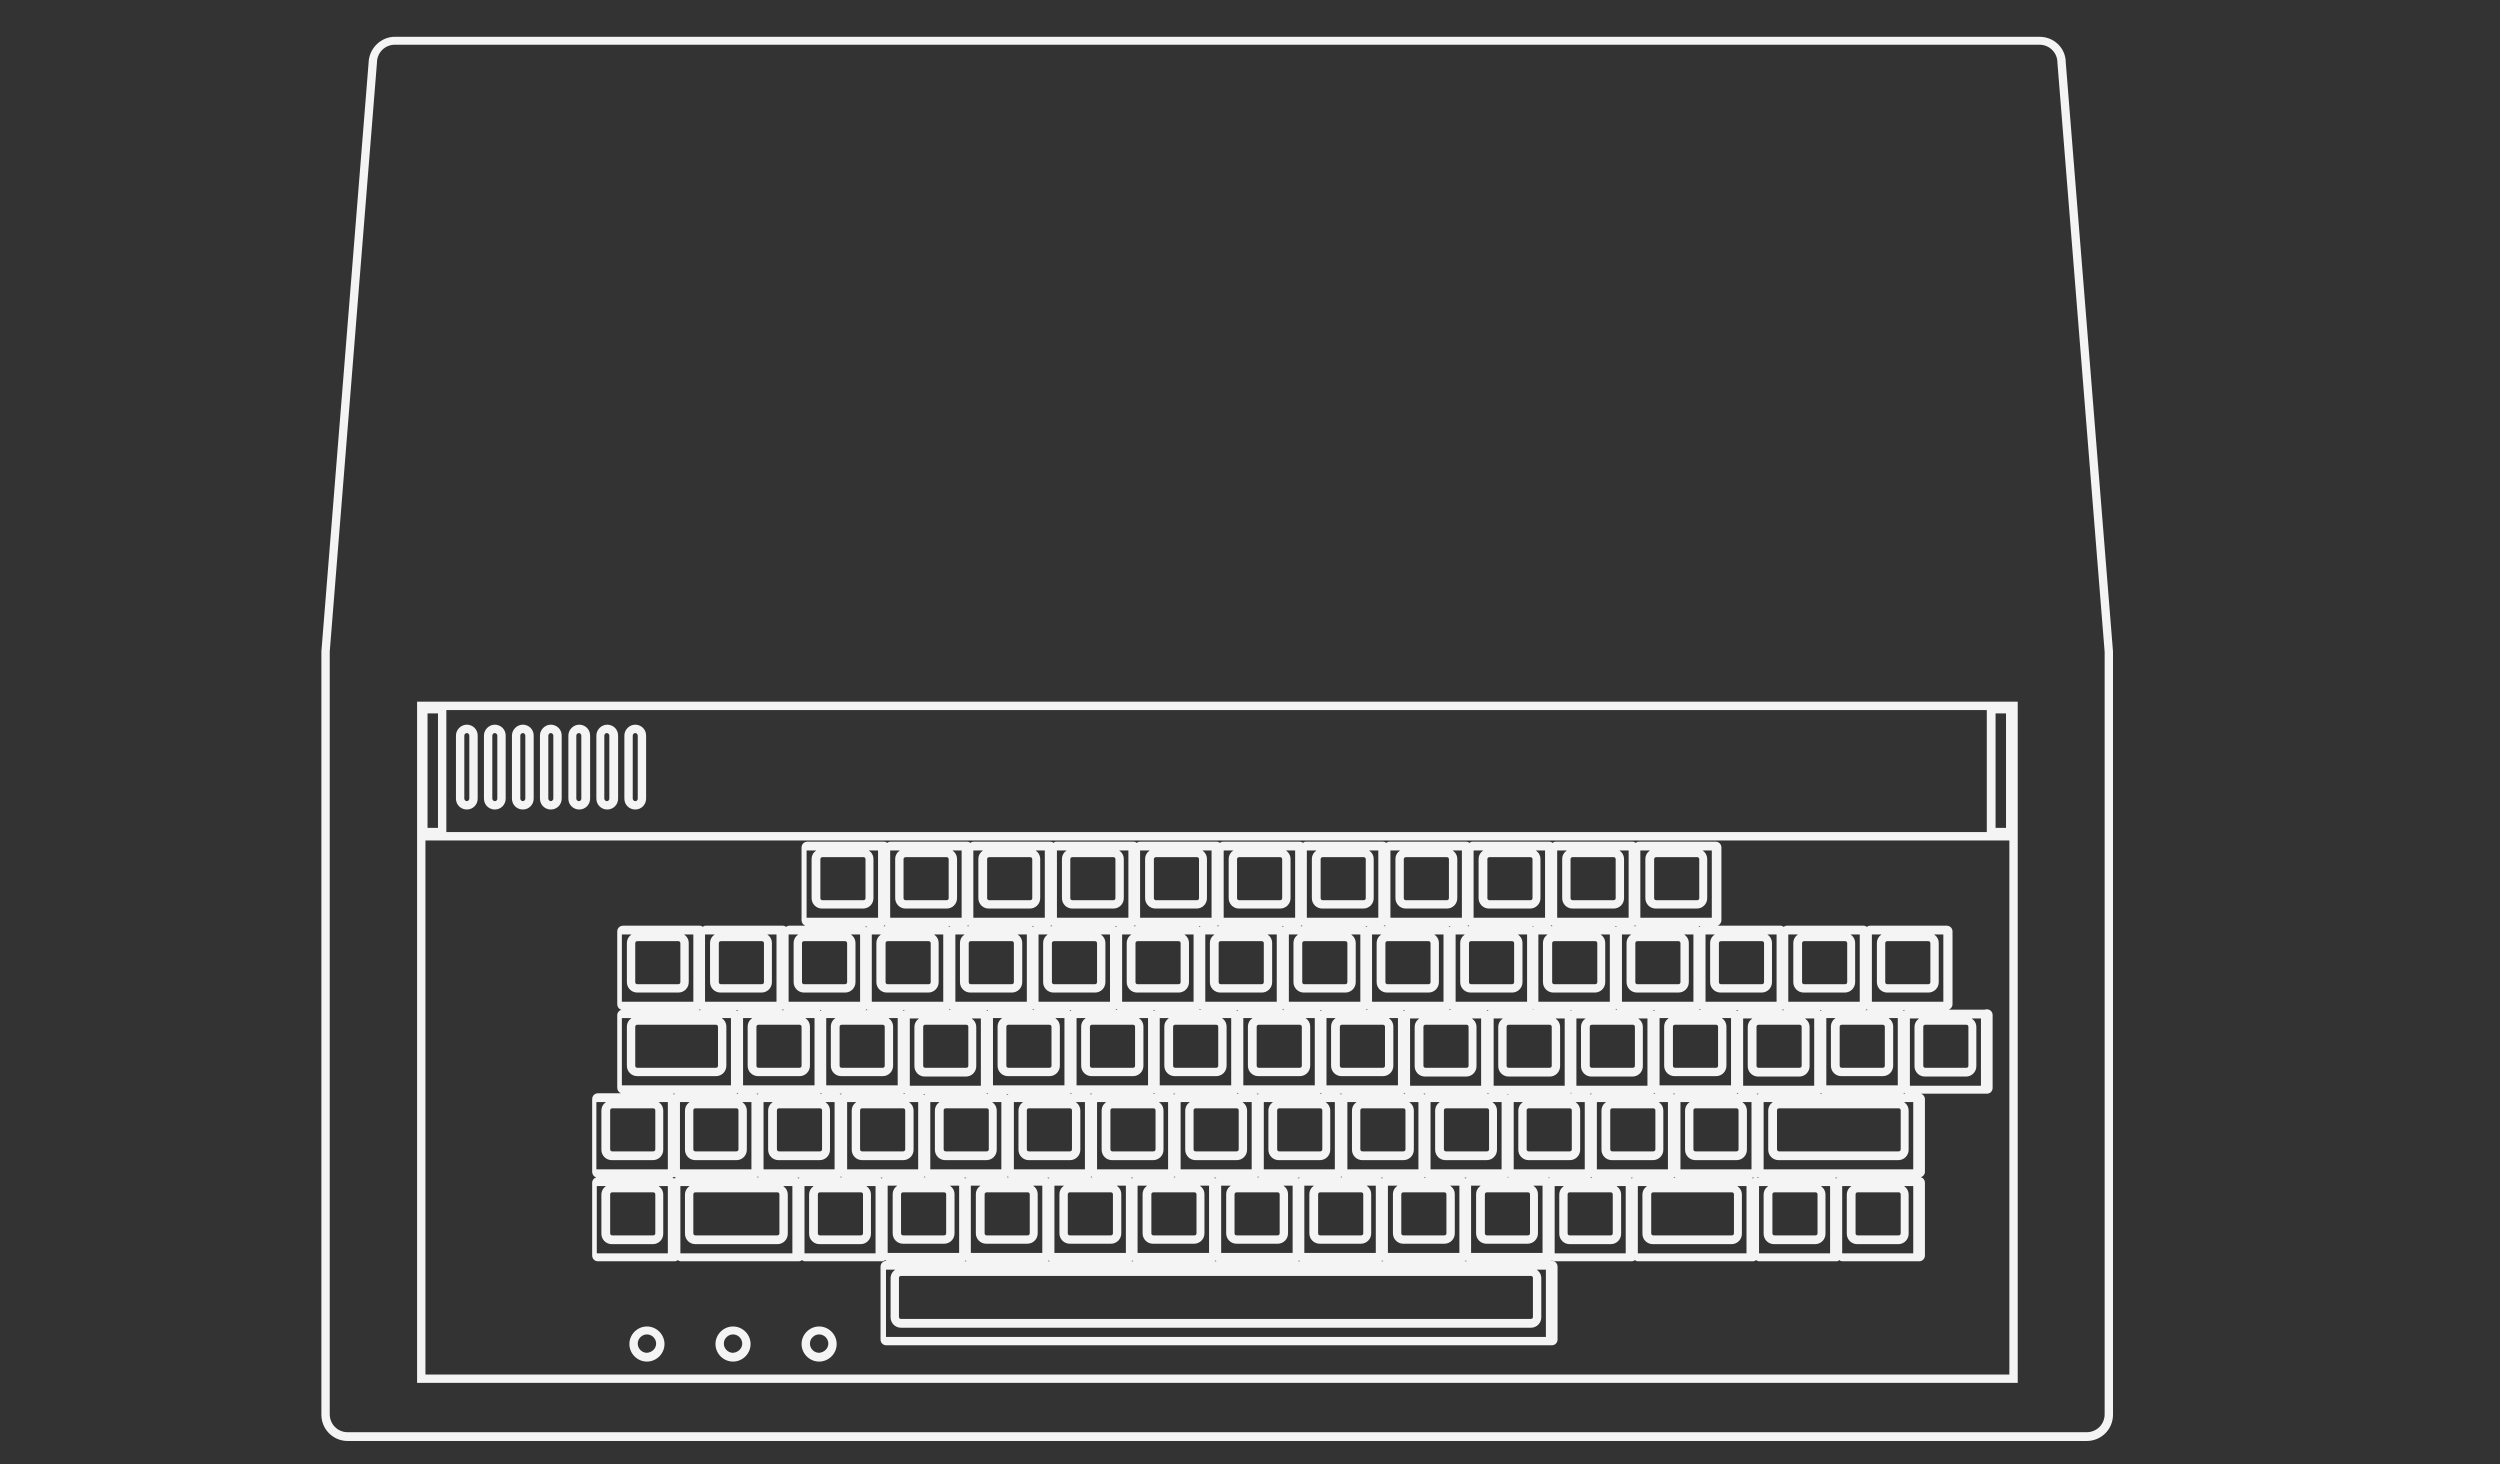 <?xml version="1.0" encoding="UTF-8"?>
<svg id="Layer_4" xmlns="http://www.w3.org/2000/svg" version="1.1" viewBox="0 0 598.2 350.3">
  <rect x="0" y="0" width="598.2" height="350.3" fill="#333333" stroke="none"/>
  <!-- Generator: Adobe Illustrator 29.1.0, SVG Export Plug-In . SVG Version: 2.1.0 Build 142)  -->
  <defs>
    <style>
      .st0 {
        fill: #f4f4f4;
      }
    </style>
  </defs>
  <path class="st0" d="M474.8,241.6h-8.5c.5-.2.9-.7.9-1.3v-17.4c0-.8-.6-1.4-1.4-1.4h-18.3c-.3,0-.6.1-.8.3-.2-.2-.5-.3-.8-.3h-18.3c-.3,0-.6.1-.8.3-.2-.2-.5-.3-.8-.3h-15c.5-.2.9-.7.9-1.3h0v-17.4c0-.8-.6-1.4-1.4-1.4h-18.3c-.3,0-.6.1-.8.3-.2-.2-.5-.3-.8-.3h-18.3c-.3,0-.6.1-.8.3-.2-.2-.5-.3-.8-.3h-18.3c-.3,0-.6.1-.8.3-.2-.2-.5-.3-.8-.3h-18.3c-.3,0-.6.1-.8.3-.2-.2-.5-.3-.8-.3h-18.3c-.3,0-.6,0-.8.3-.2-.2-.5-.3-.8-.3h-18.3c-.3,0-.6.1-.8.3-.2-.2-.5-.3-.8-.3h-18.3c-.3,0-.6.1-.8.3-.2-.2-.5-.3-.8-.3h-18.3c-.3,0-.6,0-.8.3-.2-.2-.5-.3-.8-.3h-18.3c-.3,0-.6.1-.8.3-.2-.2-.5-.3-.8-.3h-18.3c-.3,0-.6.1-.8.3-.2-.2-.5-.3-.8-.3h-18.3c-.8,0-1.4.6-1.4,1.4v17.4c0,.6.4,1.1.9,1.3h-3.8c-.3,0-.6.1-.8.3-.2-.2-.5-.3-.8-.3h-18.3c-.3,0-.6,0-.8.3-.2-.2-.5-.3-.8-.3h-18.3c-.8,0-1.4.6-1.4,1.4v17.4c0,.6.4,1.2,1,1.3-.6.2-1,.7-1,1.3v17.4c0,.6.4,1.1.9,1.3h-5.5c-.8,0-1.4.6-1.4,1.4v17.4c0,.6.4,1.2,1,1.3-.6.2-1,.7-1,1.3v17.4c0,.8.6,1.4,1.4,1.4h18.3c.3,0,.6-.1.8-.3.2.2.5.3.8.3h0s28.1,0,28.1,0c.3,0,.6-.1.8-.3.2.2.5.3.8.3h0s18.3,0,18.3,0c.3,0,.6-.1.8-.3,0,0,.2.1.3.2-.8,0-1.4.6-1.4,1.4v17.4c0,.8.6,1.4,1.4,1.4h159.2c.8,0,1.4-.6,1.4-1.4v-17.4c0-.8-.6-1.4-1.4-1.4h-.2c0,0,.2,0,.2-.1.2.1.5.2.8.2h0s18.3,0,18.3,0c.3,0,.6-.1.8-.3.2.2.5.3.8.3h0s27.4,0,27.4,0c.3,0,.6-.1.8-.3.2.2.5.3.8.3h18.3c.3,0,.6,0,.8-.3.2.2.5.3.8.3h18.3c.8,0,1.4-.6,1.4-1.4h0v-17.4c0-.6-.4-1.2-1-1.3.6-.2,1-.7,1-1.3h0v-17.4c0-.6-.4-1.1-.9-1.3h15.7c.8,0,1.4-.6,1.4-1.4h0v-17.4c0-.8-.6-1.4-1.4-1.4ZM471,255c0,.3-.2.5-.5.5h-9.8c-.3,0-.5-.2-.5-.5v-9.3c0-.3.2-.5.5-.5h9.8c.3,0,.5.2.5.5v9.3s0,0,0,0ZM454.8,285.8v9.3c0,.3-.2.5-.5.5h-9.8c-.3,0-.5-.2-.5-.5v-9.3c0-.3.2-.5.5-.5h9.8c.3,0,.5.2.5.5ZM439.4,282c0,0-.2-.1-.3-.2h.6c-.1,0-.2,0-.3.2ZM434.9,285.8v9.3c0,.3-.2.5-.5.5h-9.8c-.3,0-.5-.2-.5-.5v-9.3c0-.3.2-.5.5-.5h9.8c.3,0,.5.2.5.5ZM414.9,285.8v9.3c0,.3-.2.5-.5.5h-18.8c-.3,0-.5-.2-.5-.5v-9.3c0-.3.2-.5.5-.5h18.8c.3,0,.5.2.5.5ZM390.5,282c0,0-.2-.1-.3-.2h.6c-.1,0-.2,0-.3.2ZM385.9,285.8v9.3c0,.3-.2.5-.5.5h-9.8c-.3,0-.5-.2-.5-.5v-9.3c0-.3.2-.5.5-.5h9.8c.3,0,.5.2.5.5ZM370.6,281.9c0,0-.2,0-.2-.1h.5c0,0-.2,0-.2.1ZM350.7,282c0,0-.2-.1-.3-.2h.6c-.1,0-.2,0-.3.2ZM366.8,305.8v9.3c0,.3-.2.5-.5.5h-150.7c-.3,0-.5-.2-.5-.5v-9.3c0-.3.2-.5.5-.5h150.7c.3,0,.5.2.5.5ZM206.5,285.8v9.3c0,.3-.2.5-.5.5h-9.8c-.3,0-.5-.2-.5-.5v-9.3c0-.3.2-.5.5-.5h9.8c.3,0,.5.2.5.5ZM191.1,282c0,0-.2-.1-.3-.2h.6c-.1,0-.2,0-.3.2ZM186.5,285.8v9.3c0,.3-.2.5-.5.5h-19.6c-.3,0-.5-.2-.5-.5v-9.3c0-.3.2-.5.5-.5h19.6c.3,0,.5.2.5.5ZM161.3,282c-.1,0-.3-.2-.5-.2.2,0,.3-.1.5-.2.1,0,.3.2.5.2-.2,0-.3.1-.5.2ZM156.8,285.8v9.3c0,.3-.2.5-.5.5h-9.8c-.3,0-.5-.2-.5-.5v-9.3c0-.3.2-.5.5-.5h9.8c.3,0,.5.2.5.5ZM156.8,265.7v9.3c0,.3-.2.5-.5.5h-9.8c-.3,0-.5-.2-.5-.5v-9.3c0-.3.2-.5.5-.5h9.8c.3,0,.5.2.5.5ZM167.4,241.5c0,0,.2.1.3.2h-.6c.1,0,.2,0,.3-.2ZM187.3,241.5c0,0,.2.1.3.2h-.6c.1,0,.2,0,.3-.2ZM202.7,225.7v9.3c0,.3-.2.5-.5.5h-9.8c-.3,0-.5-.2-.5-.5v-9.3c0-.3.2-.5.5-.5h9.8c.3,0,.5.2.5.5ZM211.6,221.4c0,0,.2.1.3.2h-.6c.1,0,.2,0,.3-.2ZM231.6,221.4c0,0,.2.1.3.2h-.6c.1,0,.2,0,.3-.2ZM251.5,221.4c0,0,.2.1.3.2h-.6c.1,0,.2,0,.3-.2ZM271.5,221.4c0,0,.2.1.3.2h-.6c.1,0,.2,0,.3-.2ZM291.4,221.4c0,0,.2.1.3.2h-.6c.1,0,.2,0,.3-.2ZM311.4,221.4c0,0,.2.1.3.2h-.6c.1,0,.2,0,.3-.2ZM331.3,221.4c0,0,.2.1.3.2h-.6c.1,0,.2,0,.3-.2ZM351.3,221.4c0,0,.2.1.3.2h-.6c.1,0,.2,0,.3-.2ZM371.2,221.4c0,0,.2.1.3.2h-.6c.1,0,.2,0,.3-.2ZM391.2,221.4c0,0,.2.1.3.2h-.6c.1,0,.2,0,.3-.2ZM426.6,241.5c0,0,.2.1.3.2h-.6c.1,0,.2,0,.3-.2ZM446.6,241.5c0,0,.2.1.3.2h-.6c.1,0,.2,0,.3-.2ZM454.8,265.7v9.3c0,.3-.2.5-.5.5h-28.6c-.3,0-.5-.2-.5-.5v-9.3c0-.3.2-.5.5-.5h28.6c.3,0,.5.2.5.5ZM420.6,261.9c0,0-.2-.1-.3-.2h.6c-.1,0-.2,0-.3.2ZM330.7,282c0,0-.2-.1-.3-.2h.6c-.1,0-.2,0-.3.2ZM171.8,255c0,.3-.2.5-.5.5h-18.8c-.3,0-.5-.2-.5-.5v-9.3c0-.3.2-.5.5-.5h18.8c.3,0,.5.2.5.5v9.3s0,0,0,0ZM176.4,261.5c0,0,.2.1.3.2h-.6c.1,0,.2,0,.3-.2ZM417.1,259.8v-16.1h2.2c-.7.5-1.1,1.2-1.1,2.1v9.3c0,1.4,1.1,2.5,2.5,2.5h9.8c1.4,0,2.5-1.1,2.5-2.5h0v-9.3c0-.9-.4-1.6-1.1-2.1h2.2v16.1h-17.1ZM431.1,245.7v9.3c0,.3-.2.5-.5.5h-9.8c-.3,0-.5-.2-.5-.5v-9.3c0-.3.2-.5.5-.5h9.8c.3,0,.5.2.5.5ZM416,261.7h-.6c.1,0,.2,0,.3-.2,0,0,.2.1.3.2ZM416,265.7v9.3c0,.3-.2.5-.5.5h-9.8c-.3,0-.5-.2-.5-.5v-9.3c0-.3.2-.5.5-.5h9.8c.3,0,.5.2.5.5ZM400.6,261.9c0,0-.2-.1-.3-.2h.6c-.1,0-.2,0-.3.2ZM396.1,265.7v9.3c0,.3-.2.5-.5.5h-9.8c-.3,0-.5-.2-.5-.5v-9.3c0-.3.2-.5.5-.5h9.8c.3,0,.5.2.5.5ZM380.7,261.9c0,0-.2-.1-.3-.2h.6c-.1,0-.2,0-.3.2ZM376.1,265.7v9.3c0,.3-.2.5-.5.5h-9.8c-.3,0-.5-.2-.5-.5v-9.3c0-.3.2-.5.5-.5h9.8c.3,0,.5.2.5.5ZM360.8,261.9c0,0-.2,0-.2-.1h.5c0,0-.2,0-.2.1ZM356.3,265.7v9.3c0,.3-.2.5-.5.5h-9.8c-.3,0-.5-.2-.5-.5v-9.3c0-.3.2-.5.5-.5h9.8c.3,0,.5.2.5.5ZM310.8,282c0,0-.2-.1-.3-.2h.6c-.1,0-.2,0-.3.2ZM216.6,265.7v9.3c0,.3-.2.5-.5.5h-9.8c-.3,0-.5-.2-.5-.5v-9.3c0-.3.2-.5.5-.5h9.8c.3,0,.5.2.5.5ZM201.2,261.9c0,0-.2-.1-.3-.2h.6c-.1,0-.2,0-.3.2ZM196.7,265.7v9.3c0,.3-.2.5-.5.5h-9.8c-.3,0-.5-.2-.5-.5v-9.3c0-.3.2-.5.5-.5h9.8c.3,0,.5.2.5.5ZM181.3,261.9c0,0-.2-.1-.3-.2h.6c-.1,0-.2,0-.3.2ZM176.7,265.7v9.3c0,.3-.2.5-.5.5h-9.8c-.3,0-.5-.2-.5-.5v-9.3c0-.3.2-.5.5-.5h9.8c.3,0,.5.2.5.5ZM191.8,245.7v9.3c0,.3-.2.5-.5.5h-9.8c-.3,0-.5-.2-.5-.5v-9.3c0-.3.2-.5.5-.5h9.8c.3,0,.5.2.5.5ZM181.5,257.5h9.8c1.4,0,2.5-1.1,2.5-2.5v-9.3c0-.9-.4-1.6-1.1-2.1h2.2v16.1h-17.1v-16.1h2.2c-.7.5-1.1,1.2-1.1,2.1v9.3c0,1.4,1.1,2.5,2.5,2.5ZM211.7,255c0,.3-.2.5-.5.5h-9.8c-.3,0-.5-.2-.5-.5v-9.3c0-.3.2-.5.5-.5h9.8c.3,0,.5.2.5.5v9.3s0,0,0,0ZM201.4,257.5h9.8c1.4,0,2.5-1.1,2.5-2.5v-9.3c0-.9-.4-1.6-1.1-2.1h2.2v16.1h-17.1v-16.1h2.2c-.7.5-1.1,1.2-1.1,2.1v9.3c0,1.4,1.1,2.5,2.5,2.5ZM411.1,245.7v9.3c0,.3-.2.5-.5.5h-9.8c-.3,0-.5-.2-.5-.5v-9.3c0-.3.2-.5.5-.5h9.8c.3,0,.5.2.5.5ZM400.8,257.5h9.8c1.4,0,2.5-1.1,2.5-2.5h0v-9.3c0-.9-.4-1.6-1.1-2.1h2.2s0,16.1,0,16.1h-17.1v-16.1h2.2c-.7.5-1.1,1.2-1.1,2.1v9.3c0,1.4,1.1,2.5,2.5,2.5ZM336.3,265.7v9.3c0,.3-.2.5-.5.5h-9.8c-.3,0-.5-.2-.5-.5v-9.3c0-.3.2-.5.5-.5h9.8c.3,0,.5.2.5.5ZM236.6,265.7v9.3c0,.3-.2.5-.5.5h-9.8c-.3,0-.5-.2-.5-.5v-9.3c0-.3.2-.5.5-.5h9.8c.3,0,.5.2.5.5ZM216.3,261.5c0,0,.2.1.3.2h-.6c.1,0,.2,0,.3-.2ZM217.7,259.8v-16.1h2.2c-.7.5-1.1,1.2-1.1,2.1v9.3c0,1.4,1.1,2.5,2.5,2.5h9.8c1.4,0,2.5-1.1,2.5-2.5h0v-9.3c0-.9-.4-1.6-1.1-2.1h2.2v16.1h-17.1ZM231.7,245.7v9.3c0,.3-.2.5-.5.5h-9.8c-.3,0-.5-.2-.5-.5v-9.3c0-.3.2-.5.5-.5h9.8c.3,0,.5.2.5.5ZM251.6,255c0,.3-.2.5-.5.5h-9.8c-.3,0-.5-.2-.5-.5v-9.3c0-.3.2-.5.5-.5h9.8c.3,0,.5.2.5.5v9.3s0,0,0,0ZM241.3,257.5h9.8c1.4,0,2.5-1.1,2.5-2.5v-9.3c0-.9-.4-1.6-1.1-2.1h2.2v16.1h-17.1v-16.1h2.2c-.7.5-1.1,1.2-1.1,2.1v9.3c0,1.4,1.1,2.5,2.5,2.5ZM271.6,245.7v9.3c0,.3-.2.5-.5.5h-9.8c-.3,0-.5-.2-.5-.5v-9.3c0-.3.2-.5.5-.5h9.8c.3,0,.5.2.5.5ZM261.3,257.5h9.8c1.4,0,2.5-1.1,2.5-2.5v-9.3c0-.9-.4-1.6-1.1-2.1h2.2v16.1h-17.1v-16.1h2.2c-.7.5-1.1,1.2-1.1,2.1v9.3c0,1.4,1.1,2.5,2.5,2.5ZM291.5,255c0,.3-.2.5-.5.5h-9.8c-.3,0-.5-.2-.5-.5v-9.3c0-.3.2-.5.5-.5h9.8c.3,0,.5.2.5.5v9.3s0,0,0,0ZM281.2,257.5h9.8c1.4,0,2.5-1.1,2.5-2.5v-9.3c0-.9-.4-1.6-1.1-2.1h2.2v16.1h-17.1v-16.1h2.2c-.7.5-1.1,1.2-1.1,2.1v9.3c0,1.4,1.1,2.5,2.5,2.5ZM311.5,245.7v9.3c0,.3-.2.5-.5.5h-9.8c-.3,0-.5-.2-.5-.5v-9.3c0-.3.2-.5.5-.5h9.8c.3,0,.5.2.5.5ZM301.2,257.5h9.8c1.4,0,2.5-1.1,2.5-2.5v-9.3c0-.9-.4-1.6-1.1-2.1h2.2v16.1h-17.1v-16.1h2.2c-.7.5-1.1,1.2-1.1,2.1v9.3c0,1.4,1.1,2.5,2.5,2.5ZM331.4,245.7v9.3c0,.3-.2.5-.5.5h-9.8c-.3,0-.5-.2-.5-.5v-9.3c0-.3.2-.5.5-.5h9.8c.3,0,.5.2.5.5ZM321.1,257.5h9.8c1.4,0,2.5-1.1,2.5-2.5v-9.3c0-.9-.4-1.6-1.1-2.1h2.2v16.1h-17.1s0-16.1,0-16.1h2.2c-.7.5-1.1,1.2-1.1,2.1v9.3c0,1.4,1.1,2.5,2.5,2.5ZM336.3,261.7h-.6c.1,0,.2,0,.3-.2,0,0,.2.1.3.2ZM316.4,265.7v9.3c0,.3-.2.5-.5.5h-9.8c-.3,0-.5-.2-.5-.5v-9.3c0-.3.2-.5.5-.5h9.8c.3,0,.5.2.5.5ZM296.4,265.7v9.3c0,.3-.2.5-.5.5h-9.8c-.3,0-.5-.2-.5-.5v-9.3c0-.3.2-.5.5-.5h9.8c.3,0,.5.2.5.5ZM276.5,265.7v9.3c0,.3-.2.5-.5.5h-9.8c-.3,0-.5-.2-.5-.5v-9.3c0-.3.2-.5.5-.5h9.8c.3,0,.5.2.5.5ZM256.5,265.7v9.3c0,.3-.2.5-.5.5h-9.8c-.3,0-.5-.2-.5-.5v-9.3c0-.3.2-.5.5-.5h9.8c.3,0,.5.2.5.5ZM261.1,281.5c0,0,.2.1.3.2h-.6c.1,0,.2,0,.3-.2ZM261.1,261.9c0,0-.2-.1-.3-.2h.6c-.1,0-.2,0-.3.2ZM281,281.5c0,0,.2.1.3.2h-.6c.1,0,.2,0,.3-.2ZM281,261.9c0,0-.2-.1-.3-.2h.6c-.1,0-.2,0-.3.2ZM301,281.5c0,0,.2.1.3.2h-.6c.1,0,.2,0,.3-.2ZM301,261.9c0,0-.2-.1-.3-.2h.6c-.1,0-.2,0-.3.2ZM316.3,261.7h-.6c.1,0,.2,0,.3-.2,0,0,.2.1.3.2ZM296.4,261.7h-.6c.1,0,.2,0,.3-.2,0,0,.2.1.3.2ZM276.4,261.7h-.6c.1,0,.2,0,.3-.2,0,0,.2.1.3.2ZM256.5,261.7h-.6c.1,0,.2,0,.3-.2,0,0,.2.1.3.2ZM236.5,261.7h-.6c.1,0,.2,0,.3-.2,0,0,.2.1.3.2ZM241.4,261.8c-.1,0-.2,0-.3.2,0,0-.2-.1-.3-.2h.6ZM241.1,281.5c0,0,.2.1.3.2h-.6c.1,0,.2,0,.3-.2ZM242.6,279.8v-16.1h2.2c-.7.5-1.1,1.2-1.1,2.1v9.3c0,1.4,1.1,2.5,2.5,2.5h9.8c1.4,0,2.5-1.1,2.5-2.5v-9.3c0-.9-.4-1.6-1.1-2.1h2.2v16.1h-17.1ZM266.3,285.8v9.3c0,.3-.2.5-.5.5h-9.8c-.3,0-.5-.2-.5-.5v-9.3c0-.3.2-.5.5-.5h9.8c.3,0,.5.2.5.5ZM252.4,283.7h2.2c-.7.5-1.1,1.2-1.1,2.1v9.3c0,1.4,1.1,2.5,2.5,2.5h9.8c1.4,0,2.5-1.1,2.5-2.5v-9.3c0-.9-.4-1.6-1.1-2.1h2.2v16.1h-17.1v-16.1ZM262.5,279.8v-16.1h2.2c-.7.5-1.1,1.2-1.1,2.1v9.3c0,1.4,1.1,2.5,2.5,2.5h9.8c1.4,0,2.5-1.1,2.5-2.5v-9.3c0-.9-.4-1.6-1.1-2.1h2.2v16.1h-17.1ZM286.3,285.8v9.3c0,.3-.2.5-.5.5h-9.8c-.3,0-.5-.2-.5-.5v-9.3c0-.3.2-.5.5-.5h9.8c.3,0,.5.2.5.5ZM272.3,283.7h2.2c-.7.5-1.1,1.2-1.1,2.1v9.3c0,1.4,1.1,2.5,2.5,2.5h9.8c1.4,0,2.5-1.1,2.5-2.5v-9.3c0-.9-.4-1.6-1.1-2.1h2.2v16.1h-17.1v-16.1ZM282.5,279.8v-16.1h2.2c-.7.5-1.1,1.2-1.1,2.1v9.3c0,1.4,1.1,2.5,2.5,2.5h9.8c1.4,0,2.5-1.1,2.5-2.5v-9.3c0-.9-.4-1.6-1.1-2.1h2.2v16.1h-17.1ZM306.2,285.8v9.3c0,.3-.2.5-.5.5h-9.8c-.3,0-.5-.2-.5-.5v-9.3c0-.3.2-.5.5-.5h9.8c.3,0,.5.2.5.5ZM292.3,283.7h2.2c-.7.5-1.1,1.2-1.1,2.1v9.3c0,1.4,1.1,2.5,2.5,2.5h9.8c1.4,0,2.5-1.1,2.5-2.5v-9.3c0-.9-.4-1.6-1.1-2.1h2.2v16.1h-17.1v-16.1ZM302.4,279.8v-16.1h2.2c-.7.5-1.1,1.2-1.1,2.1v9.3c0,1.4,1.1,2.5,2.5,2.5h9.8c1.4,0,2.5-1.1,2.5-2.5v-9.3c0-.9-.4-1.6-1.1-2.1h2.2v16.1h-17.1ZM320.9,281.5c0,0,.2.1.3.2h-.6c.1,0,.2,0,.3-.2ZM320.9,261.9c0,0-.2-.1-.3-.2h.6c-.1,0-.2,0-.3.2ZM337.4,259.8v-16.1h2.2c-.7.5-1.1,1.2-1.1,2.1v9.3c0,1.4,1.1,2.5,2.5,2.5h9.8c1.4,0,2.5-1.1,2.5-2.5h0v-9.3c0-.9-.4-1.6-1.1-2.1h2.2v16.1h-17.1ZM351.4,255c0,.3-.2.5-.5.5h-9.8c-.3,0-.5-.2-.5-.5v-9.3c0-.3.2-.5.5-.5h9.8c.3,0,.5.2.5.5v9.3s0,0,0,0ZM356,261.5c0,0,.2.1.3.2h-.6c.1,0,.2,0,.3-.2ZM357.4,259.8v-16.1h2.2c-.7.5-1.1,1.2-1.1,2.1v9.3c0,1.4,1.1,2.5,2.5,2.5h9.8c1.4,0,2.5-1.1,2.5-2.5v-9.3c0-.9-.4-1.6-1.1-2.1h2.2v16.1s-17.1,0-17.1,0ZM371.3,255c0,.3-.2.5-.5.5h-9.8c-.3,0-.5-.2-.5-.5v-9.3c0-.3.2-.5.5-.5h9.8c.3,0,.5.2.5.5v9.3s0,0,0,0ZM375.9,261.5c0,0,.2,0,.2.1h-.5c0,0,.2,0,.2-.1ZM377.2,259.8v-16.1h2.2c-.7.5-1.1,1.2-1.1,2.1v9.3c0,1.4,1.1,2.5,2.5,2.5h9.8c1.4,0,2.5-1.1,2.5-2.5h0v-9.3c0-.9-.4-1.6-1.1-2.1h2.2v16.1h-17.1ZM391.2,255c0,.3-.2.5-.5.5h-9.8c-.3,0-.5-.2-.5-.5v-9.3c0-.3.2-.5.5-.5h9.8c.3,0,.5.2.5.5v9.3s0,0,0,0ZM395.8,261.5c0,0,.2.1.3.2h-.6c.1,0,.2,0,.3-.2ZM395.8,241.9c0,0-.2-.1-.3-.2h.6c-.1,0-.2,0-.3.2ZM375.9,241.9c0,0-.2,0-.2-.1h.5c0,0-.2,0-.2.1ZM356,241.9c0,0-.2-.1-.3-.2h.6c-.1,0-.2,0-.3.2ZM336,241.9c0,0-.2-.1-.3-.2h.6c-.1,0-.2,0-.3.2ZM316.1,241.9c0,0-.2-.1-.3-.2h.6c-.1,0-.2,0-.3.2ZM296.1,241.9c0,0-.2-.1-.3-.2h.6c-.1,0-.2,0-.3.2ZM276.2,241.9c0,0-.2-.1-.3-.2h.6c-.1,0-.2,0-.3.2ZM256.2,241.9c0,0-.2-.1-.3-.2h.6c-.1,0-.2,0-.3.2ZM236.3,241.9c0,0-.2-.1-.3-.2h.6c-.1,0-.2,0-.3.2ZM216.3,241.9c0,0-.2-.1-.3-.2h.6c-.1,0-.2,0-.3.2ZM221.5,261.8c-.1,0-.2,0-.3.2,0,0-.2-.1-.3-.2h.6ZM221.2,281.5c0,0,.2.1.3.2h-.6c.1,0,.2,0,.3-.2ZM222.6,279.8v-16.1h2.2c-.7.5-1.1,1.2-1.1,2.1v9.3c0,1.4,1.1,2.5,2.5,2.5h9.8c1.4,0,2.5-1.1,2.5-2.5v-9.3c0-.9-.4-1.6-1.1-2.1h2.2v16.1h-17.1ZM246.4,285.8v9.3c0,.3-.2.5-.5.5h-9.8c-.3,0-.5-.2-.5-.5v-9.3c0-.3.2-.5.5-.5h9.8c.3,0,.5.2.5.5ZM232.4,283.7h2.2c-.7.5-1.1,1.2-1.1,2.1v9.3c0,1.4,1.1,2.5,2.5,2.5h9.8c1.4,0,2.5-1.1,2.5-2.5v-9.3c0-.9-.4-1.6-1.1-2.1h2.2v16.1h-17.1v-16.1ZM250.6,281.8h.6c-.1,0-.2,0-.3.2,0,0-.2-.1-.3-.2ZM270.6,281.8h.6c-.1,0-.2,0-.3.2,0,0-.2-.1-.3-.2ZM290.5,281.8h.6c-.1,0-.2,0-.3.2,0,0-.2-.1-.3-.2ZM326.2,285.8v9.3c0,.3-.2.5-.5.5h-9.8c-.3,0-.5-.2-.5-.5v-9.3c0-.3.2-.5.5-.5h9.8c.3,0,.5.2.5.5ZM312.2,283.7h2.2c-.7.5-1.1,1.2-1.1,2.1v9.3c0,1.4,1.1,2.5,2.5,2.5h9.8c1.4,0,2.5-1.1,2.5-2.5v-9.3c0-.9-.4-1.6-1.1-2.1h2.2v16.1s-17.1,0-17.1,0v-16.1ZM322.4,279.8v-16.1h2.2c-.7.5-1.1,1.2-1.1,2.1v9.3c0,1.4,1.1,2.5,2.5,2.5h9.8c1.4,0,2.5-1.1,2.5-2.5v-9.3c0-.9-.4-1.6-1.1-2.1h2.2v16.1h-17.1ZM340.9,281.6c0,0,.2.1.3.2h-.6c.1,0,.2,0,.3-.2ZM340.9,261.9c0,0-.2-.1-.3-.2h.6c-.1,0-.2,0-.3.2ZM402.1,225.7v9.3c0,.3-.2.5-.5.5h-9.8c-.3,0-.5-.2-.5-.5v-9.3c0-.3.2-.5.5-.5h9.8c.3,0,.5.2.5.5ZM391.8,237.5h9.8c1.4,0,2.5-1.1,2.5-2.5v-9.3c0-.9-.4-1.6-1.1-2.1h2.2v16.1h-17.1v-16.1h2.2c-.7.5-1.1,1.2-1.1,2.1v9.3c0,1.4,1.1,2.5,2.5,2.5ZM387,241.6h-.6c.1,0,.2,0,.3-.2,0,0,.2.1.3.2ZM382.2,225.7v9.3c0,.3-.2.5-.5.5h-9.8c-.3,0-.5-.2-.5-.5v-9.3c0-.3.2-.5.5-.5h9.8c.3,0,.5.2.5.5ZM371.8,237.5h9.8c1.4,0,2.5-1.1,2.5-2.5v-9.3c0-.9-.4-1.6-1.1-2.1h2.2v16.1h-17.1v-16.1h2.2c-.7.5-1.1,1.2-1.1,2.1v9.3c0,1.4,1.1,2.5,2.5,2.5ZM367.1,241.6h-.5c0,0,.2,0,.2-.1,0,0,.2,0,.2.1ZM362.3,225.7v9.3c0,.3-.2.5-.5.5h-9.8c-.3,0-.5-.2-.5-.5v-9.3c0-.3.2-.5.5-.5h9.8c.3,0,.5.2.5.5ZM352,237.5h9.8c1.4,0,2.5-1.1,2.5-2.5v-9.3c0-.9-.4-1.6-1.1-2.1h2.2v16.1h-17.1v-16.1h2.2c-.7.5-1.1,1.2-1.1,2.1v9.3c0,1.4,1.1,2.5,2.5,2.5ZM347.2,241.6h-.6c.1,0,.2,0,.3-.2,0,0,.2.1.3.2ZM342.3,225.7v9.3c0,.3-.2.5-.5.5h-9.8c-.3,0-.5-.2-.5-.5v-9.3c0-.3.2-.5.5-.5h9.8c.3,0,.5.2.5.5ZM332,237.5h9.8c1.4,0,2.5-1.1,2.5-2.5v-9.3c0-.9-.4-1.6-1.1-2.1h2.2s0,16.1,0,16.1h0s-17.1,0-17.1,0v-16.1s2.2,0,2.2,0c-.7.5-1.1,1.2-1.1,2.1v9.3c0,1.4,1.1,2.5,2.5,2.5ZM327.3,241.6h-.6c.1,0,.2,0,.3-.2,0,0,.2.1.3.2ZM322.4,225.7v9.3c0,.3-.2.5-.5.5h-9.8c-.3,0-.5-.2-.5-.5v-9.3c0-.3.2-.5.5-.5h9.8c.3,0,.5.2.5.5ZM312.1,237.5h9.8c1.4,0,2.5-1.1,2.5-2.5v-9.3c0-.9-.4-1.6-1.1-2.1h2.2v16.1h-17.1v-16.1h2.2c-.7.5-1.1,1.2-1.1,2.1v9.3c0,1.4,1.1,2.5,2.5,2.5ZM307.3,241.6h-.6c.1,0,.2,0,.3-.2,0,0,.2.1.3.2ZM302.4,225.7v9.3c0,.3-.2.5-.5.5h-9.8c-.3,0-.5-.2-.5-.5v-9.3c0-.3.2-.5.5-.5h9.8c.3,0,.5.2.5.5ZM292.1,237.5h9.8c1.4,0,2.5-1.1,2.5-2.5v-9.3c0-.9-.4-1.6-1.1-2.1h2.2v16.1h-17.1v-16.1h2.2c-.7.5-1.1,1.2-1.1,2.1v9.3c0,1.4,1.1,2.5,2.5,2.5ZM287.4,241.6h-.6c.1,0,.2,0,.3-.2,0,0,.2.1.3.2ZM282.5,225.7v9.3c0,.3-.2.5-.5.5h-9.8c-.3,0-.5-.2-.5-.5v-9.3c0-.3.2-.5.5-.5h9.8c.3,0,.5.2.5.5ZM272.2,237.5h9.8c1.4,0,2.5-1.1,2.5-2.5v-9.3c0-.9-.4-1.6-1.1-2.1h2.2v16.1h-17.1v-16.1h2.2c-.7.5-1.1,1.2-1.1,2.1v9.3c0,1.4,1.1,2.5,2.5,2.5ZM267.4,241.6h-.6c.1,0,.2,0,.3-.2,0,0,.2.1.3.2ZM262.5,225.7v9.3c0,.3-.2.5-.5.5h-9.8c-.3,0-.5-.2-.5-.5v-9.3c0-.3.2-.5.5-.5h9.8c.3,0,.5.2.5.5ZM252.2,237.5h9.8c1.4,0,2.5-1.1,2.5-2.5v-9.3c0-.9-.4-1.6-1.1-2.1h2.2v16.1h-17.1v-16.1h2.2c-.7.5-1.1,1.2-1.1,2.1v9.3c0,1.4,1.1,2.5,2.5,2.5ZM247.5,241.6h-.6c.1,0,.2,0,.3-.2,0,0,.2.1.3.2ZM242.6,225.7v9.3c0,.3-.2.5-.5.5h-9.8c-.3,0-.5-.2-.5-.5v-9.3c0-.3.2-.5.5-.5h9.8c.3,0,.5.2.5.5ZM232.3,237.5h9.8c1.4,0,2.5-1.1,2.5-2.5v-9.3c0-.9-.4-1.6-1.1-2.1h2.2v16.1h-17.1v-16.1h2.2c-.7.5-1.1,1.2-1.1,2.1v9.3c0,1.4,1.1,2.5,2.5,2.5ZM227.5,241.6h-.6c.1,0,.2,0,.3-.2,0,0,.2.1.3.2ZM222.7,225.7v9.3c0,.3-.2.5-.5.5h-9.8c-.3,0-.5-.2-.5-.5v-9.3c0-.3.2-.5.5-.5h9.8c.3,0,.5.2.5.5ZM212.3,237.5h9.8c1.4,0,2.5-1.1,2.5-2.5v-9.3c0-.9-.4-1.6-1.1-2.1h2.2v16.1h-17.1v-16.1h2.2c-.7.5-1.1,1.2-1.1,2.1v9.3c0,1.4,1.1,2.5,2.5,2.5ZM196.7,261.7h-.6c.1,0,.2,0,.3-.2,0,0,.2.1.3.2ZM162.8,263.7h2.2c-.7.5-1.1,1.2-1.1,2.1v9.3c0,1.4,1.1,2.5,2.5,2.5h9.8c1.4,0,2.5-1.1,2.5-2.5v-9.3c0-.9-.4-1.6-1.1-2.1h2.2v16.1h-17.1v-16.1ZM181.3,281.5c0,0,.2.1.3.2h-.6c.1,0,.2,0,.3-.2ZM182.7,279.8v-16.1h2.2c-.7.5-1.1,1.2-1.1,2.1v9.3c0,1.4,1.1,2.5,2.5,2.5h9.8c1.4,0,2.5-1.1,2.5-2.5v-9.3c0-.9-.4-1.6-1.1-2.1h2.2v16.1h-17.1ZM201.2,281.5c0,0,.2.1.3.2h-.6c.1,0,.2,0,.3-.2ZM202.7,279.8v-16.1h2.2c-.7.5-1.1,1.2-1.1,2.1v9.3c0,1.4,1.1,2.5,2.5,2.5h9.8c1.4,0,2.5-1.1,2.5-2.5v-9.3c0-.9-.4-1.6-1.1-2.1h2.2v16.1h-17.1ZM226.4,285.8v9.3c0,.3-.2.5-.5.5h-9.8c-.3,0-.5-.2-.5-.5v-9.3c0-.3.2-.5.5-.5h9.8c.3,0,.5.2.5.5ZM212.5,283.7h2.2c-.7.5-1.1,1.2-1.1,2.1v9.3c0,1.4,1.1,2.5,2.5,2.5h9.8c1.4,0,2.5-1.1,2.5-2.5v-9.3c0-.9-.4-1.6-1.1-2.1h2.2v16.1h-17.1v-16.1ZM230.7,281.8h.6c-.1,0-.2,0-.3.2,0,0-.2-.1-.3-.2ZM250.9,301.6c0,0,.2.1.3.2h-.6c.1,0,.2,0,.3-.2ZM270.9,301.6c0,0,.2.1.3.2h-.6c.1,0,.2,0,.3-.2ZM290.8,301.6c0,0,.2.1.3.2h-.6c.1,0,.2,0,.3-.2ZM310.8,301.6c0,0,.2.1.3.2h-.6c.1,0,.2,0,.3-.2ZM346.1,285.8v9.3c0,.3-.2.5-.5.5h-9.8c-.3,0-.5-.2-.5-.5v-9.3c0-.3.2-.5.5-.5h9.8c.3,0,.5.2.5.5ZM332.2,283.7h2.2c-.7.5-1.1,1.2-1.1,2.1v9.3c0,1.4,1.1,2.5,2.5,2.5h9.8c1.4,0,2.5-1.1,2.5-2.5v-9.3c0-.9-.4-1.6-1.1-2.1h2.2v16.1h-17.1v-16.1ZM342.3,279.8v-16.1h2.2c-.7.5-1.1,1.2-1.1,2.1v9.3c0,1.4,1.1,2.5,2.5,2.5h9.8c1.4,0,2.5-1.1,2.5-2.5v-9.3c0-.9-.4-1.6-1.1-2.1h2.2v16.1h-17.1ZM360.8,281.6c0,0,.2,0,.2.1h-.5c0,0,.2,0,.2-.1ZM362.2,279.8v-16.1h2.2c-.7.5-1.1,1.2-1.1,2.1v9.3c0,1.4,1.1,2.5,2.5,2.5h9.8c1.4,0,2.5-1.1,2.5-2.5v-9.3c0-.9-.4-1.6-1.1-2.1h2.2v16.1h-17.1ZM380.7,281.6c0,0,.2.1.3.2h-.6c.1,0,.2,0,.3-.2ZM382.1,279.8v-16.1h2.2c-.7.5-1.1,1.2-1.1,2.1v9.3c0,1.4,1.1,2.5,2.5,2.5h9.8c1.4,0,2.5-1.1,2.5-2.5v-9.3c0-.9-.4-1.6-1.1-2.1h2.2v16.1h-17.1ZM400.6,281.6c0,0,.2.1.3.2h-.6c.1,0,.2,0,.3-.2ZM419.2,279.8h-17.1v-16.1h2.2c-.7.5-1.1,1.2-1.1,2.1v9.3c0,1.4,1.1,2.5,2.5,2.5h0s9.8,0,9.8,0c1.4,0,2.5-1.1,2.5-2.5v-9.3c0-.9-.4-1.6-1.1-2.1h2.2v16.1ZM435.4,261.7c.1,0,.2,0,.3-.2,0,0,.2.1.3.2h-.6ZM451,255c0,.3-.2.5-.5.5h-9.8c-.3,0-.5-.2-.5-.5v-9.3c0-.3.2-.5.5-.5h9.8c.3,0,.5.2.5.5v9.3s0,0,0,0ZM440.7,257.5h9.8c1.4,0,2.5-1.1,2.5-2.5h0v-9.3c0-.9-.4-1.6-1.1-2.1h2.2v16.1h-17.1v-16.1h2.2c-.7.5-1.1,1.2-1.1,2.1v9.3c0,1.4,1.1,2.5,2.5,2.5ZM435.7,241.9c0,0-.2-.1-.3-.2h.6c-.1,0-.2,0-.3.2ZM415.7,241.9c0,0-.2-.1-.3-.2h.6c-.1,0-.2.1-.3.2ZM406.4,241.6c.1,0,.2,0,.3-.2,0,0,.2.1.3.2h-.6ZM406.7,221.8c0,0-.2-.1-.3-.2h.6c-.1,0-.2,0-.3.2ZM386.7,221.8c0,0-.2-.1-.3-.2h.6c-.1,0-.2,0-.3.2ZM366.8,221.8c0,0-.2,0-.2-.1h.5c0,0-.2,0-.2.1ZM346.9,221.8c0,0-.2-.1-.3-.2h.6c-.1,0-.2,0-.3.2ZM327,221.8c0,0-.2-.1-.3-.2h.6c-.1,0-.2,0-.3.2ZM307,221.8c0,0-.2-.1-.3-.2h.6c-.1,0-.2,0-.3.2ZM287.1,221.8c0,0-.2-.1-.3-.2h.6c-.1,0-.2,0-.3.2ZM267.1,221.8c0,0-.2-.1-.3-.2h.6c-.1,0-.2,0-.3.2ZM247.2,221.8c0,0-.2-.1-.3-.2h.6c-.1,0-.2,0-.3.2ZM227.2,221.8c0,0-.2-.1-.3-.2h.6c-.1,0-.2,0-.3.2ZM207.3,221.9c0,0-.2-.1-.3-.2h.6c-.1,0-.2,0-.3.2ZM207.3,241.5c0,0,.2.1.3.2h-.6c.1,0,.2,0,.3-.2ZM196.4,241.9c0,0-.2-.1-.3-.2h.6c-.1,0-.2,0-.3.2ZM176.4,241.9c0,0-.2-.1-.3-.2h.6c-.1,0-.2.1-.3.2ZM148.9,243.6h2.2c-.7.5-1.1,1.2-1.1,2.1v9.3c0,1.4,1.1,2.5,2.5,2.5h18.8c1.4,0,2.5-1.1,2.5-2.5h0v-9.3c0-.9-.4-1.6-1.1-2.1h2.2v16.1h-26.1v-16.1ZM161.3,261.9c0,0-.2-.1-.3-.2h.6c-.1,0-.2,0-.3.2ZM210.7,281.8h.6c-.1,0-.2,0-.3.2,0,0-.2-.1-.3-.2ZM231,301.6c0,0,.2.1.3.2h-.6c.1,0,.2,0,.3-.2ZM330.4,301.8c.1,0,.2,0,.3-.2,0,0,.2.1.3.2h-.6ZM366.1,285.8v9.3c0,.3-.2.5-.5.5h-9.8c-.3,0-.5-.2-.5-.5v-9.3c0-.3.2-.5.5-.5h9.8c.3,0,.5.2.5.5ZM352.1,283.7h2.2c-.7.5-1.1,1.2-1.1,2.1v9.3c0,1.4,1.1,2.5,2.5,2.5h9.8c1.4,0,2.5-1.1,2.5-2.5v-9.3c0-.9-.4-1.6-1.1-2.1h2.2v16.1h-17.1v-16.1ZM419.2,281.8h.6c-.1,0-.2,0-.3.2,0,0-.2-.1-.3-.2ZM420.6,281.6c0,0,.2.1.3.2h-.6c.1,0,.2,0,.3-.2ZM457.9,279.8h-35.9s0-16.1,0-16.1h2.2c-.7.5-1.1,1.2-1.1,2.1v9.3c0,1.4,1.1,2.5,2.5,2.5h28.6c1.4,0,2.5-1.1,2.5-2.5v-9.3c0-.9-.4-1.6-1.1-2.1h2.2v16.1ZM455.6,261.5c0,0,.2.1.3.2h-.6c.1,0,.2,0,.3-.2ZM455.6,241.9c0,0-.2-.1-.3-.2h.6c-.1,0-.2,0-.3.2ZM461.9,225.7v9.3c0,.3-.2.5-.5.5h-9.8c-.3,0-.5-.2-.5-.5v-9.3c0-.3.2-.5.5-.5h9.8c.3,0,.5.2.5.5ZM448,223.6h2.2c-.7.5-1.1,1.2-1.1,2.1v9.3c0,1.4,1.1,2.5,2.5,2.5h9.8c1.4,0,2.5-1.1,2.5-2.5v-9.3c0-.9-.4-1.6-1.1-2.1h2.2v16.1h-17.1v-16.1ZM442,225.7v9.3c0,.3-.2.5-.5.5h-9.8c-.3,0-.5-.2-.5-.5v-9.3c0-.3.2-.5.5-.5h9.8c.3,0,.5.2.5.5ZM428,223.6h2.2c-.7.5-1.1,1.2-1.1,2.1v9.3c0,1.4,1.1,2.5,2.5,2.5h9.8c1.4,0,2.5-1.1,2.5-2.5v-9.3c0-.9-.4-1.6-1.1-2.1h2.2v16.1h-17.1v-16.1ZM425.2,239.7h-17.1v-16.1h2.2c-.7.5-1.1,1.2-1.1,2.1v9.3c0,1.4,1.1,2.5,2.5,2.5h9.8c1.4,0,2.5-1.1,2.5-2.5v-9.3c0-.9-.4-1.6-1.1-2.1h2.2v16.1ZM422.1,225.7v9.3c0,.3-.2.5-.5.5h-9.8c-.3,0-.5-.2-.5-.5v-9.3c0-.3.2-.5.5-.5h9.8c.3,0,.5.2.5.5ZM406.6,205.6v9.3c0,.3-.2.5-.5.5h-9.8c-.3,0-.5-.2-.5-.5v-9.3c0-.3.2-.5.5-.5h9.8c.3,0,.5.2.5.5ZM392.6,203.5h2.2c-.7.5-1.1,1.2-1.1,2.1v9.3c0,1.4,1.1,2.5,2.5,2.5h9.8c1.4,0,2.5-1.1,2.5-2.5v-9.3c0-.9-.4-1.6-1.1-2.1h2.2v16.1h-17.1v-16.1ZM386.6,205.6v9.3c0,.3-.2.5-.5.5h-9.8c-.3,0-.5-.2-.5-.5v-9.3c0-.3.2-.5.5-.5h9.8c.3,0,.5.2.5.5ZM372.7,203.5h2.2c-.7.5-1.1,1.2-1.1,2.1v9.3c0,1.4,1.1,2.5,2.5,2.5h9.8c1.4,0,2.5-1.1,2.5-2.5v-9.3c0-.9-.4-1.6-1.1-2.1h2.2v16.1h-17.1v-16.1ZM366.7,205.6v9.3c0,.3-.2.5-.5.5h-9.8c-.3,0-.5-.2-.5-.5v-9.3c0-.3.2-.5.5-.5h9.8c.3,0,.5.2.5.5ZM352.7,203.5h2.2c-.7.5-1.1,1.2-1.1,2.1v9.3c0,1.4,1.1,2.5,2.5,2.5h9.8c1.4,0,2.5-1.1,2.5-2.5v-9.3c0-.9-.4-1.6-1.1-2.1h2.2v16.1h-17.1v-16.1ZM346.7,205.6v9.3c0,.3-.2.5-.5.5h-9.8c-.3,0-.5-.2-.5-.5v-9.3c0-.3.2-.5.5-.5h9.8c.3,0,.5.2.5.5ZM332.8,203.5h2.2c-.7.5-1.1,1.2-1.1,2.1v9.3c0,1.4,1.1,2.5,2.5,2.5h9.8c1.4,0,2.5-1.1,2.5-2.5v-9.3c0-.9-.4-1.6-1.1-2.1h2.2v16.1h-17.1v-16.1ZM326.8,205.6v9.3c0,.3-.2.5-.5.5h-9.8c-.3,0-.5-.2-.5-.5v-9.3c0-.3.2-.5.5-.5h9.8c.3,0,.5.2.5.5ZM312.8,203.5h2.2c-.7.5-1.1,1.2-1.1,2.1v9.3c0,1.4,1.1,2.5,2.5,2.5h9.8c1.4,0,2.5-1.1,2.5-2.5v-9.3c0-.9-.4-1.6-1.1-2.1h2.2v16.1h-17.1v-16.1ZM306.8,205.6v9.3c0,.3-.2.5-.5.5h-9.8c-.3,0-.5-.2-.5-.5v-9.3c0-.3.2-.5.5-.5h9.8c.3,0,.5.2.5.5ZM292.9,203.5h2.2c-.7.5-1.1,1.2-1.1,2.1v9.3c0,1.4,1.1,2.5,2.5,2.5h9.8c1.4,0,2.5-1.1,2.5-2.5v-9.3c0-.9-.4-1.6-1.1-2.1h2.2v16.1h-17.1v-16.1ZM286.9,205.6v9.3c0,.3-.2.5-.5.5h-9.8c-.3,0-.5-.2-.5-.5v-9.3c0-.3.2-.5.5-.5h9.8c.3,0,.5.2.5.5ZM272.9,203.5h2.2c-.7.5-1.1,1.2-1.1,2.1v9.3c0,1.4,1.1,2.5,2.5,2.5h0s9.8,0,9.8,0c1.4,0,2.5-1.1,2.5-2.5v-9.3c0-.9-.4-1.6-1.1-2.1h2.2v16.1h-17.1v-16.1ZM266.9,205.6v9.3c0,.3-.2.5-.5.5h-9.8c-.3,0-.5-.2-.5-.5v-9.3c0-.3.2-.5.5-.5h9.8c.3,0,.5.2.5.5ZM253,203.5h2.2c-.7.5-1.1,1.2-1.1,2.1v9.3c0,1.4,1.1,2.5,2.5,2.5h0s9.8,0,9.8,0c1.4,0,2.5-1.1,2.5-2.5v-9.3c0-.9-.4-1.6-1.1-2.1h2.2v16.1h-17.1v-16.1ZM247,205.6v9.3c0,.3-.2.5-.5.5h-9.8c-.3,0-.5-.2-.5-.5v-9.3c0-.3.2-.5.5-.5h9.8c.3,0,.5.2.5.5ZM233,203.5h2.2c-.7.5-1.1,1.2-1.1,2.1v9.3c0,1.4,1.1,2.5,2.5,2.5h9.8c1.4,0,2.5-1.1,2.5-2.5v-9.3c0-.9-.4-1.6-1.1-2.1h2.2v16.1h-17.1v-16.1ZM227,205.6v9.3c0,.3-.2.5-.5.5h-9.8c-.3,0-.5-.2-.5-.5v-9.3c0-.3.2-.5.5-.5h9.8c.3,0,.5.2.5.5ZM213.1,203.5h2.2c-.7.5-1.1,1.2-1.1,2.1v9.3c0,1.4,1.1,2.5,2.5,2.5h9.8c1.4,0,2.5-1.1,2.5-2.5v-9.3c0-.9-.4-1.6-1.1-2.1h2.2v16.1h-17.1v-16.1ZM207.1,205.6v9.3c0,.3-.2.5-.5.5h-9.8c-.3,0-.5-.2-.5-.5v-9.3c0-.3.2-.5.5-.5h9.8c.3,0,.5.2.5.5ZM193.1,203.5h2.2c-.7.5-1.1,1.2-1.1,2.1v9.3c0,1.4,1.1,2.5,2.5,2.5h9.8c1.4,0,2.5-1.1,2.5-2.5v-9.3c0-.9-.4-1.6-1.1-2.1h2.2v16.1h-17.1v-16.1ZM188.8,223.6h2.2c-.7.5-1.1,1.2-1.1,2.1v9.3c0,1.4,1.1,2.5,2.5,2.5h9.8c1.4,0,2.5-1.1,2.5-2.5v-9.3c0-.9-.4-1.6-1.1-2.1h2.2v16.1h-17.1v-16.1ZM182.8,225.7v9.3c0,.3-.2.5-.5.5h-9.8c-.3,0-.5-.2-.5-.5v-9.3c0-.3.2-.5.5-.5h9.8c.3,0,.5.2.5.5ZM168.8,223.6h2.2c-.7.5-1.1,1.2-1.1,2.1v9.3c0,1.4,1.1,2.5,2.5,2.5h9.8c1.4,0,2.5-1.1,2.5-2.5v-9.3c0-.9-.4-1.6-1.1-2.1h2.2v16.1h-17.1v-16.1ZM162.8,225.7v9.3c0,.3-.2.5-.5.5h-9.8c-.3,0-.5-.2-.5-.5v-9.3c0-.3.2-.5.5-.5h9.8c.3,0,.5.2.5.5ZM148.9,223.6h2.2c-.7.5-1.1,1.2-1.1,2.1v9.3c0,1.4,1.1,2.5,2.5,2.5h9.8c1.4,0,2.5-1.1,2.5-2.5v-9.3c0-.9-.4-1.6-1.1-2.1h2.2v16.1h-17.1v-16.1ZM142.8,263.7h2.2c-.7.5-1.1,1.2-1.1,2.1v9.3c0,1.4,1.1,2.5,2.5,2.5h9.8c1.4,0,2.5-1.1,2.5-2.5v-9.3c0-.9-.4-1.6-1.1-2.1h2.2v16.1h-17.1v-16.1ZM159.9,299.9h-17.1v-16.1h2.2c-.7.5-1.1,1.2-1.1,2.1v9.3c0,1.4,1.1,2.5,2.5,2.5h9.8c1.4,0,2.5-1.1,2.5-2.5v-9.3c0-.9-.4-1.6-1.1-2.1h2.2v16.1ZM189.7,299.9h-26.9v-16.1h2.2c-.7.5-1.1,1.2-1.1,2.1v9.3c0,1.4,1.1,2.5,2.5,2.5h19.6c1.4,0,2.5-1.1,2.5-2.5v-9.3c0-.9-.4-1.6-1.1-2.1h2.2v16.1ZM209.6,299.9h-17.1v-16.1h2.2c-.7.5-1.1,1.2-1.1,2.1v9.3c0,1.4,1.1,2.5,2.5,2.5h9.8c1.4,0,2.5-1.1,2.5-2.5v-9.3c0-.9-.4-1.6-1.1-2.1h2.2v16.1ZM370,319.9h-158v-16.1h2.2c-.7.5-1.1,1.2-1.1,2.1v9.3c0,1.4,1.1,2.5,2.5,2.5h150.7c1.4,0,2.5-1.1,2.5-2.5v-9.3c0-.9-.4-1.6-1.1-2.1h2.2v16.1ZM350.4,301.8c.1,0,.2,0,.3-.2,0,0,.2.1.3.2h-.6ZM389.1,299.9h-17.1v-16.1h2.2c-.7.5-1.1,1.2-1.1,2.1v9.3c0,1.4,1.1,2.5,2.5,2.5h9.8c1.4,0,2.5-1.1,2.5-2.5v-9.3c0-.9-.4-1.6-1.1-2.1h2.2v16.1ZM418,299.9h-26.1v-16.1h2.2c-.7.5-1.1,1.2-1.1,2.1v9.3c0,1.4,1.1,2.5,2.5,2.5h18.8c1.4,0,2.5-1.1,2.5-2.5v-9.3c0-.9-.4-1.6-1.1-2.1h2.2v16.1ZM438,299.9h-17.1v-16.1h2.2c-.7.5-1.1,1.2-1.1,2.1v9.3c0,1.4,1.1,2.5,2.5,2.5h0s9.8,0,9.8,0c1.4,0,2.5-1.1,2.5-2.5v-9.3c0-.9-.4-1.6-1.1-2.1h2.2v16.1ZM457.9,299.9h-17.1v-16.1h2.2c-.7.5-1.1,1.2-1.1,2.1v9.3c0,1.4,1.1,2.5,2.5,2.5h9.8c1.4,0,2.5-1.1,2.5-2.5v-9.3c0-.9-.4-1.6-1.1-2.1h2.2v16.1ZM474.1,259.8h-17.1v-16.1h2.2c-.7.5-1.1,1.2-1.1,2.1v9.3c0,1.4,1.1,2.5,2.5,2.5h9.8c1.4,0,2.5-1.1,2.5-2.5v-9.3c0-.9-.4-1.6-1.1-2.1h2.2v16.1Z"/>
  <path class="st0" d="M109.1,191.1c0,1.5,1.2,2.6,2.6,2.6,1.5,0,2.6-1.2,2.6-2.6v-15.1c0-1.5-1.2-2.6-2.6-2.6s-2.6,1.2-2.6,2.6v15.1ZM111.1,176c0-.3.3-.6.6-.6s.6.3.6.6v15.1c0,.3-.3.6-.6.6s-.6-.3-.6-.6v-15.1Z"/>
  <path class="st0" d="M118.4,193.7c1.5,0,2.6-1.2,2.6-2.6v-15.1c0-1.5-1.2-2.6-2.6-2.6s-2.6,1.2-2.6,2.6v15.1c0,1.5,1.2,2.6,2.6,2.6ZM117.8,176c0-.3.3-.6.6-.6.3,0,.6.3.6.6v15.1c0,.4-.3.6-.6.6s-.6-.3-.6-.6v-15.1Z"/>
  <path class="st0" d="M125.1,193.7c1.5,0,2.6-1.2,2.6-2.6v-15.1c0-1.5-1.2-2.6-2.6-2.6s-2.6,1.2-2.6,2.6v15.1c0,1.5,1.2,2.6,2.6,2.6ZM124.5,176c0-.3.3-.6.6-.6s.6.3.6.6v15.1c0,.3-.3.6-.6.6s-.6-.3-.6-.6v-15.1Z"/>
  <path class="st0" d="M131.8,193.7c1.5,0,2.6-1.2,2.6-2.6v-15.1c0-1.5-1.2-2.6-2.6-2.6s-2.6,1.2-2.6,2.6v15.1c0,1.5,1.2,2.6,2.6,2.6ZM131.2,176c0-.3.3-.6.6-.6s.6.3.6.6v15.1c0,.3-.3.6-.6.6s-.6-.3-.6-.6v-15.1Z"/>
  <path class="st0" d="M138.6,193.7c1.5,0,2.6-1.2,2.6-2.6v-15.1c0-1.5-1.2-2.6-2.6-2.6s-2.6,1.2-2.6,2.6v15.1c0,1.5,1.2,2.6,2.6,2.6ZM137.9,176c0-.3.3-.6.6-.6.3,0,.6.3.6.6v15.1c0,.4-.3.6-.6.6s-.6-.3-.6-.6v-15.1Z"/>
  <path class="st0" d="M145.3,193.7c1.5,0,2.6-1.2,2.6-2.6v-15.1c0-1.5-1.2-2.6-2.6-2.6s-2.6,1.2-2.6,2.6v15.1c0,1.5,1.2,2.6,2.6,2.6ZM144.6,176c0-.3.3-.6.6-.6.3,0,.6.3.6.6v15.1c0,.4-.3.6-.6.6s-.6-.3-.6-.6v-15.1Z"/>
  <path class="st0" d="M152,193.7c1.5,0,2.6-1.2,2.6-2.6v-15.1c0-1.5-1.2-2.6-2.6-2.6s-2.6,1.2-2.6,2.6v15.1c0,1.5,1.2,2.6,2.6,2.6ZM151.4,176c0-.3.3-.6.6-.6.3,0,.6.3.6.6v15.1c0,.4-.3.6-.6.6s-.6-.3-.6-.6v-15.1Z"/>
  <path class="st0" d="M99.8,330.9h383v-163H99.8v163ZM477.5,198.1v-27.4h2.5v27.4h-2.5ZM475.5,199.1H106.8v-29.2h368.6v29.2ZM102.3,198.1v-27.4h2.5s0,27.4,0,27.4h-2.5ZM101.8,328.9v-127.8h379v127.8H101.8Z"/>
  <path class="st0" d="M154.8,317.4c-2.3,0-4.2,1.9-4.2,4.2s1.9,4.2,4.2,4.2c2.3,0,4.2-1.9,4.2-4.2s-1.9-4.2-4.2-4.2ZM154.8,323.7c-1.2,0-2.2-1-2.2-2.2,0-1.2,1-2.2,2.2-2.2,1.2,0,2.2,1,2.2,2.2,0,1.2-1,2.1-2.2,2.2Z"/>
  <path class="st0" d="M175.4,317.4c-2.3,0-4.2,1.9-4.2,4.2s1.9,4.2,4.2,4.2c2.3,0,4.2-1.9,4.2-4.2h0c0-2.3-1.9-4.2-4.2-4.2ZM175.4,323.7c-1.2,0-2.2-1-2.2-2.2,0-1.2,1-2.2,2.2-2.2,1.2,0,2.2,1,2.2,2.2,0,1.2-1,2.1-2.2,2.2Z"/>
  <path class="st0" d="M196,317.4c-2.3,0-4.2,1.9-4.2,4.2s1.9,4.2,4.2,4.2c2.3,0,4.2-1.9,4.2-4.2s-1.9-4.2-4.2-4.2ZM196,323.7c-1.2,0-2.2-1-2.2-2.2,0-1.2,1-2.2,2.2-2.2,1.2,0,2.2,1,2.2,2.2,0,1.2-1,2.1-2.2,2.2Z"/>
  <path class="st0" d="M505.6,155.9l-11.3-140.9c0-3.5-2.8-6.2-6.3-6.2H94.5c-3.4,0-6.2,2.8-6.3,6.2l-11.3,140.9v182.6c0,3.5,2.8,6.3,6.3,6.3h416.1c3.5,0,6.3-2.8,6.3-6.3v-182.5s0,0,0,0ZM503.6,338.4c0,2.4-1.9,4.3-4.3,4.3H83.2c-2.4,0-4.3-1.9-4.3-4.3v-182.5L90.2,15h0c0-2.4,1.9-4.3,4.3-4.3h393.5c2.4,0,4.3,1.9,4.3,4.3h0s11.3,141,11.3,141v182.4Z"/>
</svg>